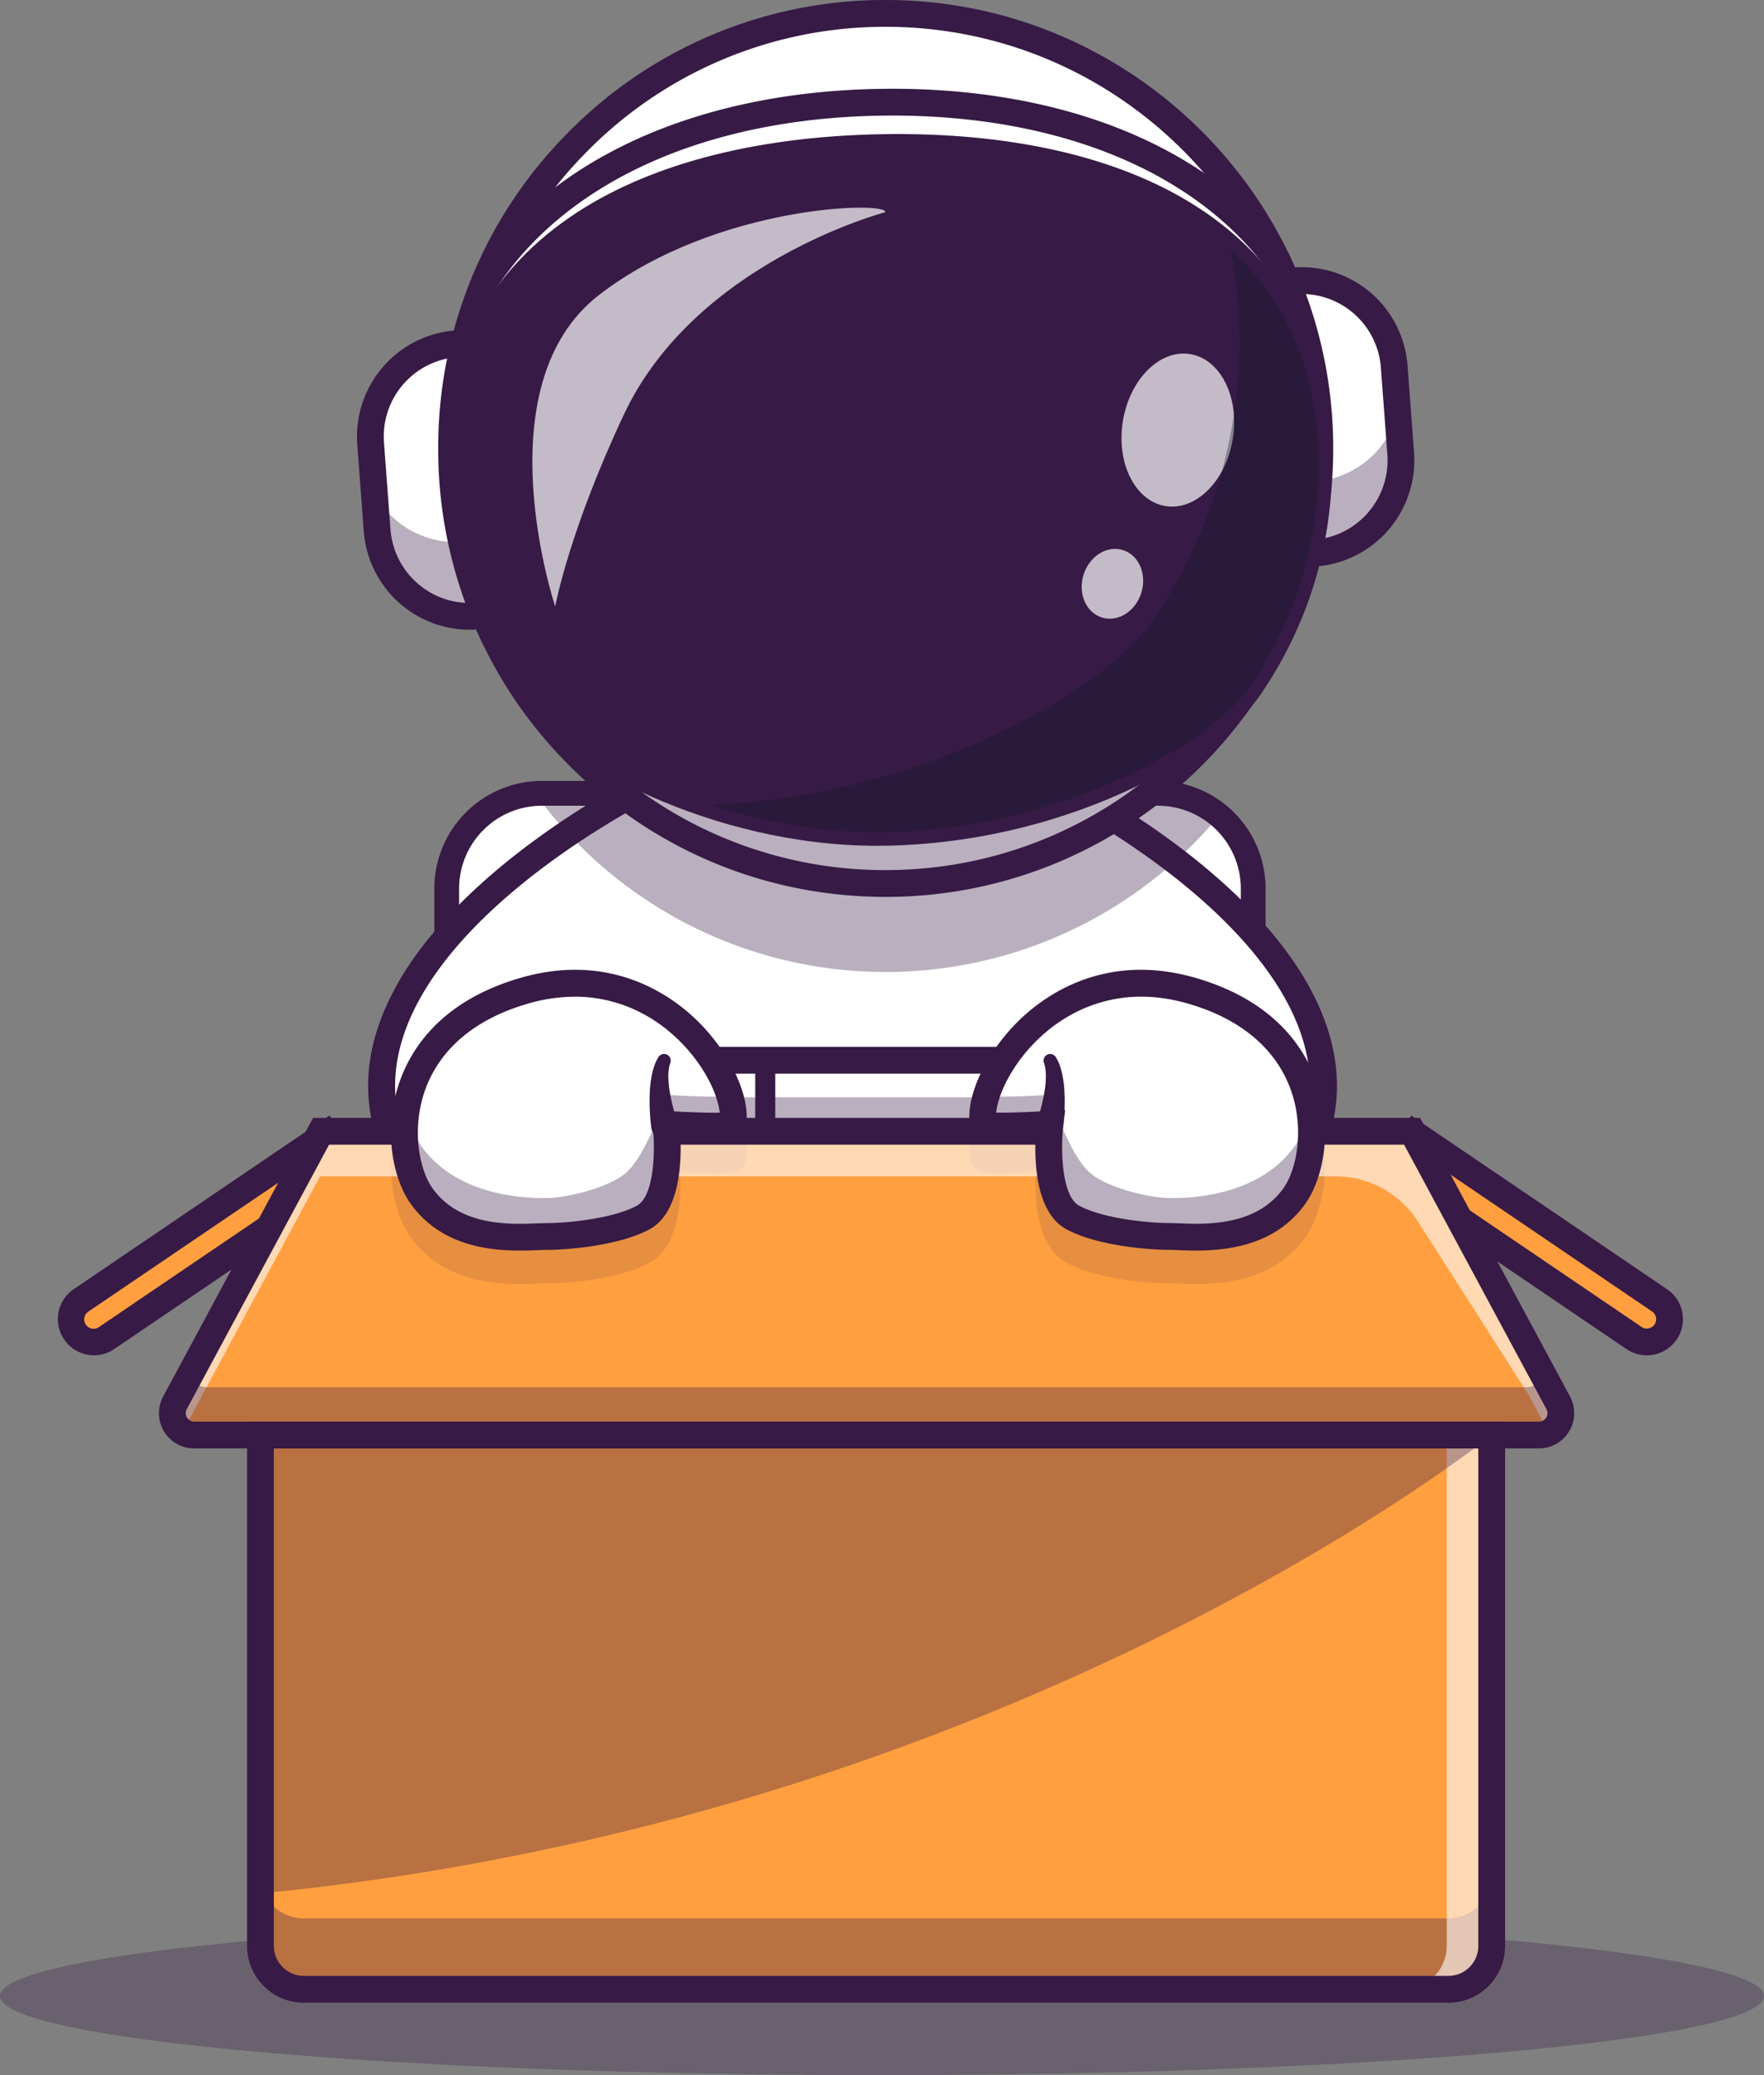 <svg width="68" height="80" fill="none" xmlns="http://www.w3.org/2000/svg"><rect width="100%" height="100%" fill="#808080" stroke="none"/><path d="M48.309 34.257v17.086c0 .974-.386 1.909-1.074 2.597a3.661 3.661 0 0 1-2.591 1.076h-23.76a3.661 3.661 0 0 1-2.592-1.075 3.677 3.677 0 0 1-1.074-2.598V34.257c0-.93.352-1.825.985-2.504a3.66 3.66 0 0 1 2.68-1.169h23.76c.973 0 1.905.388 2.592 1.077a3.68 3.68 0 0 1 1.074 2.596Z" fill="#fff"/><path d="M44.645 55.495h-23.76a4.143 4.143 0 0 1-2.928-1.218 4.161 4.161 0 0 1-1.214-2.934V34.257a4.16 4.16 0 0 1 1.214-2.934 4.142 4.142 0 0 1 2.928-1.217h23.76a4.142 4.142 0 0 1 2.927 1.217 4.16 4.16 0 0 1 1.215 2.934v17.086a4.161 4.161 0 0 1-1.215 2.934 4.143 4.143 0 0 1-2.927 1.218Zm-23.76-24.432c-.845.001-1.655.338-2.253.937a3.2 3.2 0 0 0-.934 2.258v17.086a3.2 3.2 0 0 0 .934 2.257 3.187 3.187 0 0 0 2.253.937h23.76c.845 0 1.655-.338 2.253-.937a3.2 3.2 0 0 0 .934-2.257V34.258A3.2 3.2 0 0 0 46.898 32a3.187 3.187 0 0 0-2.253-.937h-23.76Z" fill="#371A45"/><path d="M50.998 42.303c-.065.896-.334 1.8-.847 2.7H15.574c-.513-.9-.782-1.804-.848-2.7-.158-2.145.855-4.243 2.493-6.156 1.265-1.476 2.903-2.842 4.666-4.03a33.04 33.04 0 0 1 2.507-1.533c3.242-1.797 6.506-2.939 8.373-3.055h.196c1.866.117 5.129 1.26 8.371 3.055a32.062 32.062 0 0 1 3.988 2.598c1.106.85 2.127 1.77 2.99 2.74 1.753 1.97 2.853 4.152 2.688 6.382Z" fill="#fff"/><path d="M50.151 45.52a.516.516 0 0 1-.448-.772c1.092-1.92 1.057-3.987-.104-6.143-3.006-5.58-12.851-10.308-16.655-10.561h-.16c-3.804.251-13.65 4.98-16.655 10.561-1.16 2.156-1.197 4.223-.105 6.143a.516.516 0 0 1-.896.512c-1.28-2.25-1.249-4.654.093-7.145 3.22-5.979 13.426-10.845 17.513-11.103h.261c4.087.259 14.293 5.124 17.513 11.102 1.341 2.492 1.372 4.895.093 7.146a.517.517 0 0 1-.45.26Z" fill="#371A45"/><path d="M26.056 49.349c-2.05.831-5.22.657-7.383.395a2.32 2.32 0 0 1-1.968-1.73 2.331 2.331 0 0 1 2.355-2.907c2.022.095 5.056.14 6.977-.287" fill="#fff"/><path opacity=".35" d="M26.056 49.349c-2.05.832-5.22.657-7.383.396a2.322 2.322 0 0 1-1.774-1.23 2.334 2.334 0 0 1-.003-2.162 2.321 2.321 0 0 0 1.777 1.231c2.16.263 5.325.436 7.375-.39l.009 2.155Z" fill="#371A45"/><path d="M21.982 50.478c-1.184 0-2.362-.097-3.37-.22a2.837 2.837 0 0 1-1.875-1.023 2.849 2.849 0 0 1 .33-3.95 2.835 2.835 0 0 1 2.017-.695c2.981.14 5.41.042 6.841-.276.279-.062.972-.063 1.386 1.269.424 1.365.38 3.659-1.061 4.244-1.199.487-2.739.65-4.268.65ZM18.95 45.62a1.806 1.806 0 0 0-1.801 1.704 1.814 1.814 0 0 0 1.586 1.906c2.192.266 5.206.42 7.127-.361.474-.192.598-.961.63-1.282.104-1.069-.226-2.032-.425-2.246-1.947.414-4.89.382-7.031.282-.029 0-.058-.003-.086-.003Z" fill="#371A45"/><path d="M41.73 49.349c2.05.831 5.22.657 7.383.395a2.318 2.318 0 0 0 1.968-1.73 2.327 2.327 0 0 0-.772-2.378 2.317 2.317 0 0 0-1.583-.529c-2.022.095-5.056.14-6.977-.287" fill="#fff"/><path opacity=".35" d="M49.112 49.745c-2.161.26-5.333.436-7.383-.396l.01-2.174c2.05.827 5.215.653 7.373.39a2.307 2.307 0 0 0 1.773-1.221 2.331 2.331 0 0 1-.73 3.005 2.32 2.32 0 0 1-1.043.396Z" fill="#371A45"/><path d="M45.804 50.478c-1.53 0-3.069-.164-4.267-.65-1.441-.585-1.485-2.878-1.061-4.244.413-1.331 1.107-1.33 1.386-1.269 1.43.318 3.86.416 6.84.276a2.835 2.835 0 0 1 2.006.703 2.847 2.847 0 0 1-1.532 4.963c-1.01.123-2.188.22-3.372.22Zm-4.084-5.136c-.199.214-.53 1.178-.425 2.246.032.321.155 1.09.629 1.282 1.922.78 4.937.627 7.127.361a1.806 1.806 0 0 0 1.579-1.949 1.805 1.805 0 0 0-1.88-1.659c-2.141.101-5.084.132-7.03-.28Z" fill="#371A45"/><path d="M42.523 43.323v7.258a2.46 2.46 0 0 1-.718 1.73 2.449 2.449 0 0 1-1.726.72H26.741a2.447 2.447 0 0 1-1.725-.72 2.457 2.457 0 0 1-.716-1.73v-7.258c.002-.649.26-1.27.717-1.728a2.446 2.446 0 0 1 1.725-.72h13.337a2.457 2.457 0 0 1 2.443 2.447Z" fill="#fff"/><path opacity=".35" d="M42.523 43.323v7.258a2.46 2.46 0 0 1-.718 1.73 2.448 2.448 0 0 1-1.726.72H26.741a2.447 2.447 0 0 1-1.725-.72 2.458 2.458 0 0 1-.716-1.73v-2.715c2.783 2.07 8.857 3.508 12.653.41 3.01-2.459 4.427-4.917 5.072-6.43.323.424.498.943.498 1.477Z" fill="#371A45"/><path d="M40.079 53.546H26.741a2.958 2.958 0 0 1-2.09-.869 2.971 2.971 0 0 1-.868-2.095v-7.26c.001-.785.313-1.539.867-2.094a2.958 2.958 0 0 1 2.091-.87h13.338c.784.001 1.536.314 2.09.87.555.555.867 1.309.868 2.095v7.259a2.97 2.97 0 0 1-.867 2.095 2.958 2.958 0 0 1-2.091.87ZM26.741 41.392c-.51 0-1 .204-1.362.566a1.935 1.935 0 0 0-.565 1.365v7.259a1.935 1.935 0 0 0 1.927 1.93h13.338a1.927 1.927 0 0 0 1.927-1.93v-7.26a1.927 1.927 0 0 0-1.927-1.93H26.741Z" fill="#371A45"/><path d="M38.136 49.063a2.108 2.108 0 0 0 2.106-2.11c0-1.167-.943-2.111-2.106-2.111a2.108 2.108 0 0 0-2.106 2.11c0 1.166.943 2.111 2.106 2.111Z" fill="#22A7F0"/><path opacity=".35" d="M40.241 46.952a2.116 2.116 0 0 1-1.294 1.974 2.102 2.102 0 0 1-2.765-1.158 2.114 2.114 0 0 1-.153-.816c0-.261.049-.52.145-.764a2.11 2.11 0 0 0 1.962 1.345 2.101 2.101 0 0 0 1.96-1.345c.097.243.146.502.145.764Z" fill="#371A45"/><path d="M38.136 49.451a2.49 2.49 0 0 1-2.304-1.543 2.504 2.504 0 0 1 .54-2.722 2.492 2.492 0 0 1 4.257 1.766c0 .663-.264 1.298-.731 1.766a2.493 2.493 0 0 1-1.762.733Zm0-4.222a1.717 1.717 0 0 0-1.59 1.064 1.727 1.727 0 0 0 1.254 2.35 1.717 1.717 0 0 0 1.766-.733 1.727 1.727 0 0 0-.215-2.176 1.72 1.72 0 0 0-1.215-.505ZM32.167 53.417a.387.387 0 0 1-.387-.387v-4.983l-2.667-2.012v-5.16a.388.388 0 0 1 .66-.274.388.388 0 0 1 .113.274v4.773l2.668 2.013v5.369a.388.388 0 0 1-.387.387Z" fill="#371A45"/><path opacity=".3" d="M34 80c18.778 0 34-1.366 34-3.05 0-1.685-15.222-3.05-34-3.05S0 75.264 0 76.95C0 78.634 15.222 80 34 80Z" fill="#371A45"/><path d="M57.503 55.323v19.696a1.675 1.675 0 0 1-1.67 1.672H11.71a1.668 1.668 0 0 1-1.67-1.672V55.323h47.463Z" fill="#FF9F40"/><path opacity=".35" d="M55.834 73.958H11.71a1.668 1.668 0 0 1-1.67-1.673v2.734a1.675 1.675 0 0 0 1.67 1.672h44.123a1.668 1.668 0 0 0 1.67-1.672v-2.734a1.675 1.675 0 0 1-1.67 1.673Z" fill="#371A45"/><path opacity=".6" d="M55.77 55.323v19.696a1.675 1.675 0 0 1-1.668 1.672h1.726a1.668 1.668 0 0 0 1.669-1.672V55.323H55.77Z" fill="#fff"/><path opacity=".35" d="M57.503 55.323S39.118 70.173 10.04 72.996V55.323h47.462Z" fill="#371A45"/><path d="m3.392 52.07 10.156-6.894-.982-1.454-10.157 6.894.983 1.454Z" fill="#FF9F40"/><path d="M3.626 52.25a1.4 1.4 0 0 1-.98-.403 1.396 1.396 0 0 1 .197-2.148l9.858-6.692 1.561 2.31-9.858 6.692c-.23.157-.5.24-.778.24Zm8.799-7.808L3.42 50.555a.362.362 0 1 0 .405.599l9.004-6.112-.405-.6Z" fill="#371A45"/><path d="m64.702 50.62-10.157-6.895-.983 1.455 10.157 6.894.983-1.454Z" fill="#FF9F40"/><path d="M63.478 52.25c-.278 0-.549-.083-.779-.24l-9.858-6.691 1.562-2.31L64.26 49.7a1.394 1.394 0 0 1-.782 2.55h-.001Zm-.2-1.095a.36.36 0 0 0 .503-.498.363.363 0 0 0-.1-.1l-9.003-6.113-.404.598 9.004 6.112Z" fill="#371A45"/><path opacity=".35" d="M50.998 42.304c-.064.895-.334 1.8-.847 2.7H15.575c-.513-.9-.783-1.805-.848-2.7h36.271Z" fill="#371A45"/><path d="M59.326 55.323H7.486a.84.84 0 0 1-.842-.825.845.845 0 0 1 .101-.42l5.631-10.464h42.06l4.527 8.413 1.104 2.052a.844.844 0 0 1-.74 1.244Z" fill="#FF9F40"/><g opacity=".35" fill="#371A45"><path opacity=".35" d="M26.705 40.479c-1.062-.972-3.34-2.455-6.671-1.478-2.992.878-4.174 2.673-4.638 4.025-.649 1.886-.226 3.749.441 4.681 1.136 1.587 2.963 1.798 4.211 1.798.263 0 .5-.01.7-.017.13-.005.242-.01.334-.01.865-.002 2.806-.17 3.956-.793 1.151-.623 1.235-2.501 1.193-3.502.208.01.451.022.699.029 1.142.035 1.713.052 1.82-.483.225-1.148-.654-2.975-2.045-4.25ZM50.755 43.025c-.465-1.351-1.647-3.147-4.638-4.025-3.333-.979-5.611.506-6.671 1.478-1.392 1.275-2.27 3.1-2.045 4.25.106.535.677.517 1.82.483.246-.008.49-.018.698-.028-.04 1 .048 2.88 1.193 3.5 1.151.623 3.092.792 3.957.794.091 0 .204.005.333.01.2.008.437.017.7.017 1.249 0 3.076-.211 4.211-1.798.667-.932 1.09-2.794.441-4.68Z"/></g><path opacity=".6" d="m7.13 55.025 5.205-9.672h39.159a3.75 3.75 0 0 1 3.163 1.735l4.264 6.678.677 1.26a.842.842 0 0 0 .427-1.183L58.92 51.79l-4.528-8.413H12.335l-5.63 10.465a.845.845 0 0 0 .426 1.182Z" fill="#fff"/><path opacity=".35" d="m60.067 54.079-.543-1.01a.818.818 0 0 1-.713.412H8.002a.814.814 0 0 1-.713-.413l-.544 1.01a.845.845 0 0 0 .742 1.245h51.84a.841.841 0 0 0 .84-.825.846.846 0 0 0-.1-.42Z" fill="#371A45"/><path d="M59.326 55.84H7.486a1.355 1.355 0 0 1-1.357-1.33c-.005-.236.051-.469.163-.676l5.777-10.737h42.674l5.777 10.737a1.362 1.362 0 0 1-.524 1.828 1.355 1.355 0 0 1-.67.178ZM12.685 44.13 7.199 54.325a.327.327 0 0 0 .287.481h51.84a.325.325 0 0 0 .287-.481L54.127 44.13H12.685Z" fill="#371A45"/><path d="M55.833 77.208H11.71c-.58 0-1.134-.231-1.544-.642-.41-.41-.64-.967-.64-1.547V54.806h48.493v20.213a2.185 2.185 0 0 1-2.185 2.19ZM10.556 55.84v19.179a1.159 1.159 0 0 0 1.153 1.155h44.124a1.153 1.153 0 0 0 1.154-1.155v-19.18H10.556Z" fill="#371A45"/><path opacity=".6" d="M15.575 43.18c5.55-6.439 12.123-1.756 12.123-1.756v-.003c-1.043-2.014-3.738-4.353-7.611-3.216-2.951.867-4.194 3.1-4.512 4.974Z" fill="#fff"/><path d="M28.243 43.336c-.032.169-2.57.007-2.57.007s.352 2.927-.881 3.594c-1.031.559-2.857.73-3.714.731-.857.002-3.457.356-4.823-1.555-1.128-1.575-1.386-6.35 3.921-7.91 5.308-1.558 8.405 3.415 8.067 5.133ZM37.906 43.336c.032.169 2.57.007 2.57.007s-.352 2.926.88 3.594c1.033.559 2.857.73 3.714.731.857.002 3.457.356 4.824-1.555 1.128-1.575 1.386-6.35-3.922-7.91-5.308-1.558-8.405 3.415-8.066 5.133Z" fill="#fff"/><path opacity=".35" d="M49.893 46.113c-1.366 1.91-3.966 1.557-4.824 1.556-.857-.001-2.68-.173-3.714-.731-1.232-.668-.88-3.596-.88-3.596s-2.537.162-2.57-.006c-.057-.287-.017-.664.112-1.087.495.084 2.458-.041 2.458-.041s.732 2.355 1.59 3.048c.661.533 2.204.93 3.062.932.859.003 3.413-.094 4.78-2.002.257-.363.47-.853.58-1.41.222 1.365-.104 2.653-.594 3.337ZM16.254 46.113c1.367 1.91 3.967 1.557 4.824 1.556.858-.001 2.68-.173 3.714-.731 1.232-.668.88-3.596.88-3.596s2.537.162 2.571-.006c.057-.287.017-.664-.112-1.087-.495.084-2.459-.041-2.459-.041s-.731 2.355-1.59 3.048c-.66.533-2.203.93-3.062.932-.858.003-3.412-.094-4.779-2.002a3.678 3.678 0 0 1-.58-1.41c-.223 1.365.104 2.653.593 3.337Z" fill="#371A45"/><path d="M20.047 48.212c-1.248 0-3.076-.211-4.211-1.798-.667-.932-1.09-2.794-.442-4.68.465-1.352 1.647-3.148 4.638-4.026 3.333-.979 5.611.506 6.673 1.478 1.392 1.275 2.27 3.101 2.045 4.25-.106.535-.68.517-1.82.483-.246-.008-.49-.018-.699-.028.04 1-.047 2.88-1.192 3.501-1.145.62-3.092.791-3.957.793-.092 0-.204.005-.334.01-.2.008-.438.017-.7.017Zm2.108-9.786a6.495 6.495 0 0 0-1.833.275c-2.568.754-3.567 2.25-3.952 3.37-.5 1.455-.217 3.014.304 3.742 1.05 1.469 2.99 1.392 4.032 1.35.145-.005.27-.01.372-.01.867-.002 2.576-.186 3.47-.67.698-.377.714-2.236.612-3.077l-.075-.618.62.04c.725.047 1.576.078 2.039.068-.073-.717-.627-1.93-1.736-2.945-.691-.636-1.995-1.527-3.853-1.527v.002Z" fill="#371A45"/><path opacity=".6" d="M50.574 43.18c-5.55-6.439-12.124-1.756-12.124-1.756v-.003c1.044-2.014 3.739-4.353 7.612-3.216 2.95.867 4.193 3.1 4.512 4.974Z" fill="#fff"/><path d="M46.101 48.212c-.263 0-.5-.009-.7-.017a9.74 9.74 0 0 0-.333-.01c-.865-.002-2.806-.17-3.957-.793-1.15-.622-1.234-2.5-1.192-3.501-.209.01-.451.02-.699.028-1.142.035-1.714.052-1.819-.483-.226-1.148.653-2.975 2.044-4.25 1.062-.972 3.34-2.457 6.673-1.478 2.991.878 4.173 2.674 4.638 4.026.648 1.886.225 3.748-.442 4.68-1.137 1.587-2.964 1.798-4.213 1.798Zm-5.04-5.426-.074.617c-.1.842-.081 2.703.613 3.078.893.485 2.602.667 3.47.67.101 0 .227.005.37.01 1.043.042 2.983.118 4.033-1.35.521-.728.806-2.287.305-3.742-.387-1.121-1.386-2.616-3.953-3.37-2.848-.836-4.786.424-5.687 1.25-1.11 1.015-1.663 2.228-1.736 2.945.464.01 1.313-.022 2.04-.068l.62-.04Z" fill="#371A45"/><path d="M50.696 21.324a.341.341 0 0 1-.366-.316l-.732-9.815a.343.343 0 0 1 .315-.366 3.57 3.57 0 0 1 3.46 1.959c.213.42.34.878.375 1.347l.25 3.347a3.593 3.593 0 0 1-1.956 3.47c-.42.212-.878.339-1.346.374Z" fill="#fff"/><path d="M50.67 21.417a.433.433 0 0 1-.432-.402l-.733-9.815a.436.436 0 0 1 .4-.465c.97-.073 1.93.243 2.667.88a3.68 3.68 0 0 1 1.266 2.511l.25 3.347a3.688 3.688 0 0 1-.88 2.67 3.67 3.67 0 0 1-2.538 1.274Zm-.486-10.507c-.088 0-.177.003-.266.01a.249.249 0 0 0-.229.267L50.423 21a.245.245 0 0 0 .17.218c.03.01.064.014.096.012a3.486 3.486 0 0 0 2.38-1.205 3.501 3.501 0 0 0 .834-2.538l-.25-3.347a3.496 3.496 0 0 0-1.103-2.296 3.48 3.48 0 0 0-2.366-.934v-.001Z" fill="#371A45"/><path opacity=".35" d="m53.878 15.912.118 1.57a3.593 3.593 0 0 1-1.955 3.468c-.42.212-.877.34-1.345.375a.341.341 0 0 1-.366-.316l-.196-2.61a.342.342 0 0 0 .325.18l.232-.018a3.57 3.57 0 0 0 3.187-2.65Z" fill="#371A45"/><path d="M50.67 21.841a.857.857 0 0 1-.854-.794l-.734-9.815a.861.861 0 0 1 .79-.92 4.087 4.087 0 0 1 2.976.981 4.105 4.105 0 0 1 1.411 2.803l.25 3.346a4.112 4.112 0 0 1-.98 2.98 4.094 4.094 0 0 1-2.86 1.42Zm-.546-10.507.707 9.456c.774-.104 1.48-.5 1.972-1.108a3.076 3.076 0 0 0 .678-2.163l-.25-3.346a3.07 3.07 0 0 0-.99-2.038 3.058 3.058 0 0 0-2.117-.8Z" fill="#371A45"/><path d="M17.587 13.255a.34.34 0 0 1 .365.315l.734 9.814a.343.343 0 0 1-.315.367 3.571 3.571 0 0 1-3.46-1.96 3.592 3.592 0 0 1-.375-1.347l-.25-3.347a3.594 3.594 0 0 1 .856-2.607 3.58 3.58 0 0 1 2.445-1.236Z" fill="#fff"/><path d="M18.099 23.854a3.665 3.665 0 0 1-2.492-.984 3.68 3.68 0 0 1-1.162-2.42l-.25-3.347a3.687 3.687 0 0 1 .88-2.67 3.67 3.67 0 0 1 2.504-1.27.432.432 0 0 1 .465.4l.734 9.815a.436.436 0 0 1-.4.466c-.093.006-.186.01-.28.01Zm-.486-10.507a3.485 3.485 0 0 0-2.398 1.205 3.5 3.5 0 0 0-.835 2.538l.251 3.347a3.498 3.498 0 0 0 1.202 2.386 3.482 3.482 0 0 0 2.533.835.248.248 0 0 0 .23-.267l-.734-9.815a.249.249 0 0 0-.248-.23Z" fill="#371A45"/><path opacity=".35" d="m18.483 20.662.204 2.722a.343.343 0 0 1-.316.366 3.566 3.566 0 0 1-2.6-.857 3.581 3.581 0 0 1-1.233-2.449l-.105-1.41a3.58 3.58 0 0 0 3.406 1.856l.357-.027a.344.344 0 0 0 .287-.201Z" fill="#371A45"/><path d="M18.102 24.277a4.093 4.093 0 0 1-2.781-1.097 4.11 4.11 0 0 1-1.298-2.698l-.25-3.346a4.112 4.112 0 0 1 .98-2.98 4.094 4.094 0 0 1 2.795-1.417.854.854 0 0 1 .918.792l.734 9.814a.86.86 0 0 1-.79.92 3.944 3.944 0 0 1-.308.012Zm-.65-10.49a3.06 3.06 0 0 0-1.974 1.108 3.073 3.073 0 0 0-.676 2.163l.25 3.347c.122 1.628 1.497 2.874 3.107 2.838l-.707-9.455Z" fill="#371A45"/><path opacity=".35" d="M46.997 31.44a16.743 16.743 0 0 1-5.729 4.436 16.706 16.706 0 0 1-7.062 1.596 16.678 16.678 0 0 1-12.32-5.354 16.93 16.93 0 0 1-1.258-1.523c.084-.008.17-.01.256-.01h3.507c3.242-1.798 6.506-2.94 8.373-3.056h.196c1.867.117 5.13 1.26 8.371 3.055h3.313a3.64 3.64 0 0 1 2.353.857Z" fill="#371A45"/><path d="M34.144 34.06c9.242 0 16.734-7.508 16.734-16.771 0-9.263-7.492-16.772-16.734-16.772-9.243 0-16.735 7.51-16.735 16.772 0 9.263 7.492 16.772 16.735 16.772Z" fill="#fff"/><path d="M34.142 34.153c-4.47 0-8.677-1.736-11.852-4.894a16.772 16.772 0 0 1-4.974-11.906A16.773 16.773 0 0 1 22.2 5.409 16.7 16.7 0 0 1 34.08.424h.064c9.25 0 16.79 7.523 16.826 16.8.035 9.3-7.485 16.893-16.763 16.93h-.065ZM34.144.61h-.064a16.516 16.516 0 0 0-11.75 4.93 16.588 16.588 0 0 0-4.829 11.812 16.587 16.587 0 0 0 4.919 11.775c3.14 3.123 7.3 4.84 11.721 4.84h.065c9.176-.035 16.613-7.545 16.579-16.742C50.75 8.051 43.29.61 34.145.61Z" fill="#371A45"/><path opacity=".35" d="M50.709 14.904c.11.77.167 1.545.17 2.322.033 9.262-7.43 16.8-16.672 16.835-9.243.036-16.763-7.446-16.799-16.709 0-.266.004-.532.016-.795 1.16 8.16 8.173 14.42 16.63 14.387 8.975-.034 16.272-7.145 16.655-16.04Z" fill="#371A45"/><path d="M34.142 34.577c-4.583 0-8.895-1.78-12.15-5.018a17.194 17.194 0 0 1-5.099-12.205A17.196 17.196 0 0 1 21.9 5.11 17.117 17.117 0 0 1 34.078 0h.067c9.48 0 17.213 7.712 17.249 17.223.035 9.533-7.674 17.318-17.185 17.354h-.067Zm.003-33.543h-.063a16.096 16.096 0 0 0-11.45 4.804 16.158 16.158 0 0 0-4.706 11.512 16.172 16.172 0 0 0 4.794 11.476 16.098 16.098 0 0 0 11.424 4.718h.064c8.943-.034 16.192-7.354 16.158-16.317-.037-8.941-7.307-16.193-16.221-16.193Z" fill="#371A45"/><path d="M50.827 17.656c.062 3.282-.944 6.348-2.714 8.903-1.327 1.916-6.867 5.33-13.783 5.523-6.413.18-12.313-3.137-13.711-5.001-1.866-2.487-2.986-5.512-3.048-8.794-.164-8.684 7.212-12.423 16.397-12.6 9.185-.175 16.694 3.286 16.859 11.97Z" fill="#371A45"/><path d="M33.819 32.607c-6.46 0-12.174-3.297-13.613-5.215-1.998-2.665-3.089-5.81-3.15-9.095-.082-4.288 1.573-7.628 4.916-9.926 2.908-1.999 7.053-3.105 11.985-3.197 4.932-.093 9.115.854 12.097 2.742 3.428 2.17 5.207 5.444 5.288 9.733.062 3.285-.909 6.468-2.804 9.207-1.318 1.901-6.832 5.538-14.193 5.744-.176.003-.352.007-.526.007ZM34.564 6.2c-.205 0-.4.001-.587.005-4.845.092-16.091 1.454-15.891 12.072.058 3.066 1.076 6.003 2.944 8.494 1.325 1.766 7.056 4.97 13.285 4.796 6.906-.194 12.198-3.604 13.375-5.3 1.772-2.56 2.679-5.533 2.621-8.599-.193-10.214-10.637-11.47-15.747-11.47v.002Z" fill="#371A45"/><path opacity=".7" d="M47.522 16.924c.262-1.618-.474-3.083-1.644-3.273-1.17-.19-2.331.97-2.593 2.587-.262 1.618.475 3.083 1.645 3.273 1.17.189 2.33-.97 2.592-2.587ZM43.998 22.85c.222-.719-.098-1.455-.714-1.645-.616-.19-1.294.24-1.516.958-.222.719.098 1.456.714 1.645.616.19 1.294-.239 1.516-.958Z" fill="#fff"/><path opacity=".35" d="M47.439 9.617c2.07 1.905 3.32 4.551 3.386 8.039.062 3.282-.944 6.348-2.713 8.903-1.327 1.916-6.867 5.33-13.783 5.523-2.442.07-4.81-.37-6.883-1.043 8.497-.42 15.244-4.609 16.89-6.984 2.247-3.243 3.523-7.136 3.444-11.3a17.003 17.003 0 0 0-.341-3.138Z" fill="#111A28"/><path d="M18.683 11.373a.516.516 0 0 1-.421-.813c2.871-4.4 8.544-6.999 15.569-7.132 6.976-.134 12.736 2.167 15.817 6.309a.517.517 0 0 1-.713.739l-.054-.04-.045-.062c-2.876-3.883-8.334-6.04-14.986-5.913-6.684.127-12.053 2.56-14.732 6.677l-.03.04a.515.515 0 0 1-.405.195Z" fill="#371A45"/><path opacity=".7" d="M21.402 23.381s-2.845-8.515 1.697-12.015c4.543-3.5 11.17-3.613 11.022-3.184 0 0-7.304 1.92-10.065 7.787-2.128 4.523-2.654 7.412-2.654 7.412Z" fill="#fff"/><path d="M39.974 43.221c.062-.17.12-.37.168-.559.05-.188.091-.385.122-.578.033-.189.051-.38.053-.572 0-.184-.015-.368-.067-.517l-.007-.018a.257.257 0 0 1 .13-.318.255.255 0 0 1 .328.097c.14.225.205.459.253.687.045.223.072.45.08.678a7.1 7.1 0 0 1 0 .669c-.01.221-.025.435-.057.673v.005a.52.52 0 0 1-.927.245.52.52 0 0 1-.076-.492ZM25.106 43.463a7.559 7.559 0 0 1-.058-.673 6.777 6.777 0 0 1 0-.668c.009-.228.035-.455.08-.679.049-.228.114-.462.253-.686a.255.255 0 0 1 .458.22l-.006.02c-.053.148-.069.332-.068.516.002.192.02.383.053.572a6.775 6.775 0 0 0 .29 1.137.52.52 0 1 1-1.001.25l-.001-.009Z" fill="#371A45"/></svg>